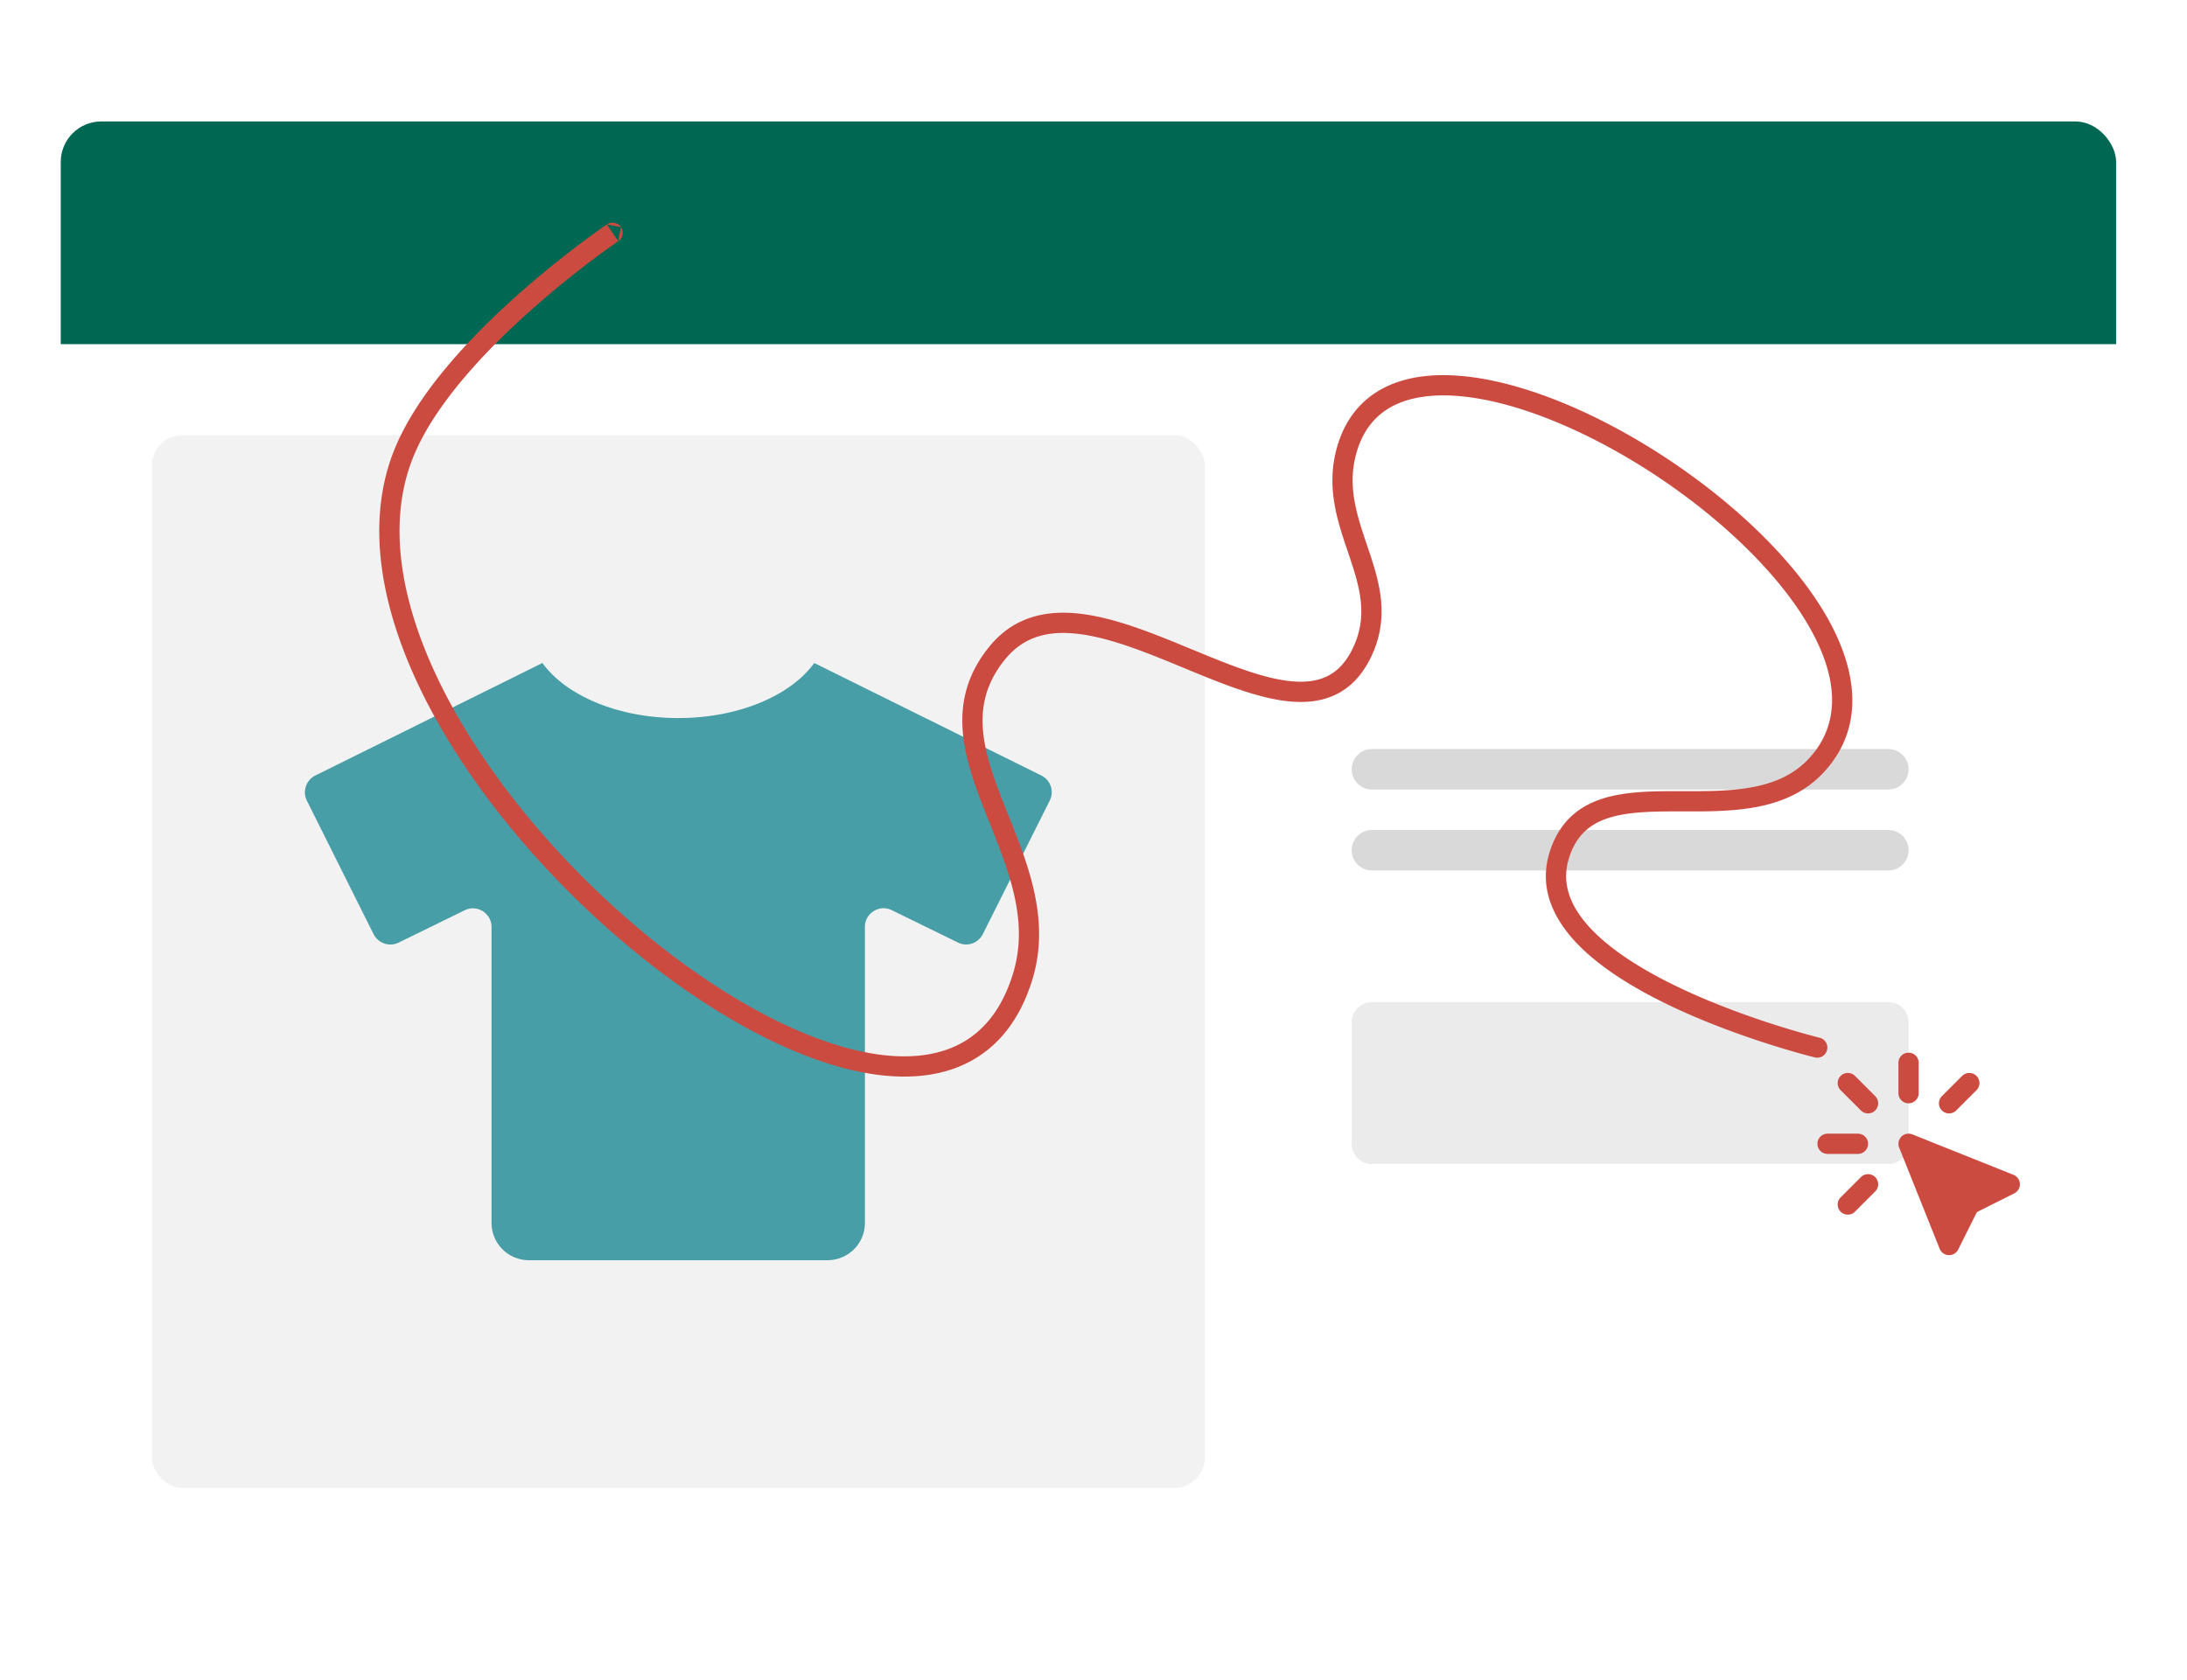 <svg xmlns="http://www.w3.org/2000/svg" width="216" height="166" fill="none"><g filter="url(#a)"><g clip-path="url(#b)"><rect width="203" height="145" x="6" y="11" fill="#fff" rx="4"/><path fill="#006852" d="M-4 4h218v29H-4V4Z"/><rect width="104" height="104" x="15" y="42" fill="#F2F2F2" rx="3"/><g clip-path="url(#c)"><path fill="#489EA7" d="M102.858 75.62 80.422 64.5c-2.316 3.204-7.444 5.44-13.425 5.44-5.98 0-11.108-2.236-13.425-5.44L31.136 75.62a1.857 1.857 0 0 0-.83 2.478l6.592 13.194c.46.91 1.567 1.28 2.477.83l6.523-3.192c1.221-.6 2.65.288 2.65 1.66v29.222a3.684 3.684 0 0 0 3.688 3.688h29.5a3.684 3.684 0 0 0 3.687-3.688V90.578c0-1.36 1.429-2.26 2.65-1.66l6.523 3.192c.91.461 2.016.092 2.477-.83l6.603-13.182a1.84 1.84 0 0 0-.818-2.478Z"/></g><path fill="#D9D9D9" d="M133.5 75a2 2 0 0 1 2-2h51a2 2 0 1 1 0 4h-51a2 2 0 0 1-2-2ZM133.5 83a2 2 0 0 1 2-2h51a2 2 0 1 1 0 4h-51a2 2 0 0 1-2-2Z"/><path fill="#EBEBEB" d="M133.5 100a2 2 0 0 1 2-2h51a2 2 0 0 1 2 2v12a2 2 0 0 1-2 2h-51a2 2 0 0 1-2-2v-12Z"/><g fill="#CC4B41" clip-path="url(#d)"><path d="m188.87 111.07 10 4a1.005 1.005 0 0 1 .491 1.433c-.097.166-.24.3-.411.387l-3.7 1.86-1.85 3.7a1.003 1.003 0 0 1-.9.55h-.04a1.002 1.002 0 0 1-.89-.63l-4-10a1.005 1.005 0 0 1 .727-1.351.994.994 0 0 1 .573.051ZM189.207 107.707a.997.997 0 0 1-1.414 0 .997.997 0 0 1-.293-.707v-3a.997.997 0 0 1 1-1 .997.997 0 0 1 1 1v3c0 .265-.105.52-.293.707ZM184.207 111.293a.997.997 0 0 1 0 1.414.997.997 0 0 1-.707.293h-3a.997.997 0 0 1-1-1 .997.997 0 0 1 1-1h3c.265 0 .52.105.707.293ZM183.207 105.293a.999.999 0 1 0-1.414 1.414l2 2a.999.999 0 1 0 1.414-1.414l-2-2ZM195.207 105.293a.999.999 0 0 0-1.414 0l-2 2a.999.999 0 1 0 1.414 1.414l2-2a.999.999 0 0 0 0-1.414ZM181.793 117.293l2-2a.999.999 0 1 1 1.414 1.414l-2 2a.999.999 0 1 1-1.414-1.414Z"/></g><path fill="#CC4B41" fill-rule="evenodd" d="M61.06 22.828a1 1 0 0 0 .268-1.389ZM60.5 22a154.7 154.7 0 0 0-.561-.828l-.004.002-.01.007-.036.025-.139.096a85.396 85.396 0 0 0-2.419 1.756 99.465 99.465 0 0 0-6.049 4.937c-4.574 4.053-9.849 9.553-12.203 15.115-3.22 7.607-1.363 16.668 3.122 25.343 4.5 8.702 11.735 17.206 19.628 23.842 7.875 6.622 16.518 11.478 23.87 12.741 3.688.634 7.135.377 9.997-1.111 2.886-1.5 5.045-4.183 6.26-8.131 1.8-5.85-.392-11.326-2.33-16.167-.182-.454-.361-.902-.535-1.344-2.087-5.315-3.38-9.784.184-14.15 1.924-2.359 4.492-2.906 7.597-2.458 3.119.45 6.585 1.882 10.133 3.348l.151.063c3.517 1.453 7.147 2.944 10.3 3.218 1.602.139 3.159-.026 4.551-.723 1.407-.703 2.548-1.9 3.393-3.646 1.897-3.921.849-7.394-.216-10.57l-.154-.455c-1.033-3.065-1.982-5.88-1.067-9.14.664-2.367 1.99-3.87 3.765-4.74 1.813-.887 4.185-1.155 6.963-.84 5.562.628 12.407 3.552 18.691 7.678 6.279 4.124 11.868 9.363 14.981 14.503 3.122 5.155 3.602 9.89.393 13.46-1.564 1.741-3.605 2.584-5.947 2.985-2.078.355-4.304.352-6.569.348h-.964c-2.53.003-5.126.068-7.297.837-2.259.8-4.05 2.356-4.934 5.202-1.068 3.439.301 6.471 2.66 8.957 2.344 2.47 5.776 4.537 9.233 6.19 3.473 1.66 7.053 2.939 9.756 3.802 1.353.432 2.492.761 3.293.982.401.111.718.194.935.251l.25.064.066.016.022.006h.002l.238-.971-.238.971a1 1 0 0 0 .476-1.942l-.018-.005-.06-.015-.236-.06a84.424 84.424 0 0 1-4.122-1.203c-2.654-.846-6.14-2.094-9.502-3.7-3.378-1.616-6.551-3.557-8.644-5.762-2.077-2.189-2.975-4.496-2.201-6.988.682-2.196 1.979-3.304 3.691-3.91 1.801-.637 4.061-.719 6.632-.723l.948.001c2.246.005 4.66.01 6.92-.377 2.613-.447 5.133-1.432 7.098-3.619 4.085-4.545 3.137-10.37-.171-15.833-3.317-5.478-9.161-10.914-15.593-15.138-6.429-4.222-13.576-7.318-19.564-7.995-2.998-.339-5.791-.082-8.067 1.033-2.314 1.133-4.003 3.108-4.812 5.995-1.086 3.874.054 7.239 1.061 10.21l.19.562c1.065 3.176 1.825 5.933.312 9.063-.686 1.417-1.539 2.253-2.487 2.728-.962.48-2.119.637-3.484.518-2.782-.241-6.102-1.583-9.709-3.074l-.285-.117c-3.442-1.423-7.107-2.938-10.478-3.425-3.522-.508-6.911.085-9.432 3.173-4.361 5.343-2.562 10.885-.496 16.146.169.43.339.857.509 1.283 1.973 4.958 3.888 9.769 2.306 14.909-1.087 3.531-2.942 5.734-5.27 6.944-2.352 1.223-5.32 1.502-8.736.915-6.854-1.178-15.173-5.786-22.922-12.3-7.731-6.501-14.782-14.805-19.138-23.23-4.37-8.453-5.938-16.839-3.057-23.645 2.167-5.122 7.143-10.372 11.688-14.398a97.477 97.477 0 0 1 5.925-4.836 83.552 83.552 0 0 1 2.355-1.71l.13-.09.032-.022.008-.005.002-.001m.267-1.389a1 1 0 0 0-1.39-.267Zm-1.39-.267L60.5 22Z" clip-rule="evenodd"/></g></g><defs><clipPath id="b"><rect width="203" height="145" x="6" y="11" fill="#fff" rx="4"/></clipPath><clipPath id="c"><path fill="#fff" d="M30.125 64.5h73.75v59h-73.75z"/></clipPath><clipPath id="d"><path fill="#fff" d="M179.5 103h20v20h-20z"/></clipPath><filter id="a" width="213" height="155" x="1" y="6" color-interpolation-filters="sRGB" filterUnits="userSpaceOnUse"><feFlood flood-opacity="0" result="BackgroundImageFix"/><feColorMatrix in="SourceAlpha" result="hardAlpha" values="0 0 0 0 0 0 0 0 0 0 0 0 0 0 0 0 0 0 127 0"/><feOffset dy="1"/><feGaussianBlur stdDeviation="1"/><feColorMatrix values="0 0 0 0 0 0 0 0 0 0 0 0 0 0 0 0 0 0 0.15 0"/><feBlend in2="BackgroundImageFix" result="effect1_dropShadow_9396_30817"/><feColorMatrix in="SourceAlpha" result="hardAlpha" values="0 0 0 0 0 0 0 0 0 0 0 0 0 0 0 0 0 0 127 0"/><feOffset/><feGaussianBlur stdDeviation="2.5"/><feColorMatrix values="0 0 0 0 0 0 0 0 0 0 0 0 0 0 0 0 0 0 0.05 0"/><feBlend in2="effect1_dropShadow_9396_30817" result="effect2_dropShadow_9396_30817"/><feBlend in="SourceGraphic" in2="effect2_dropShadow_9396_30817" result="shape"/></filter></defs></svg>